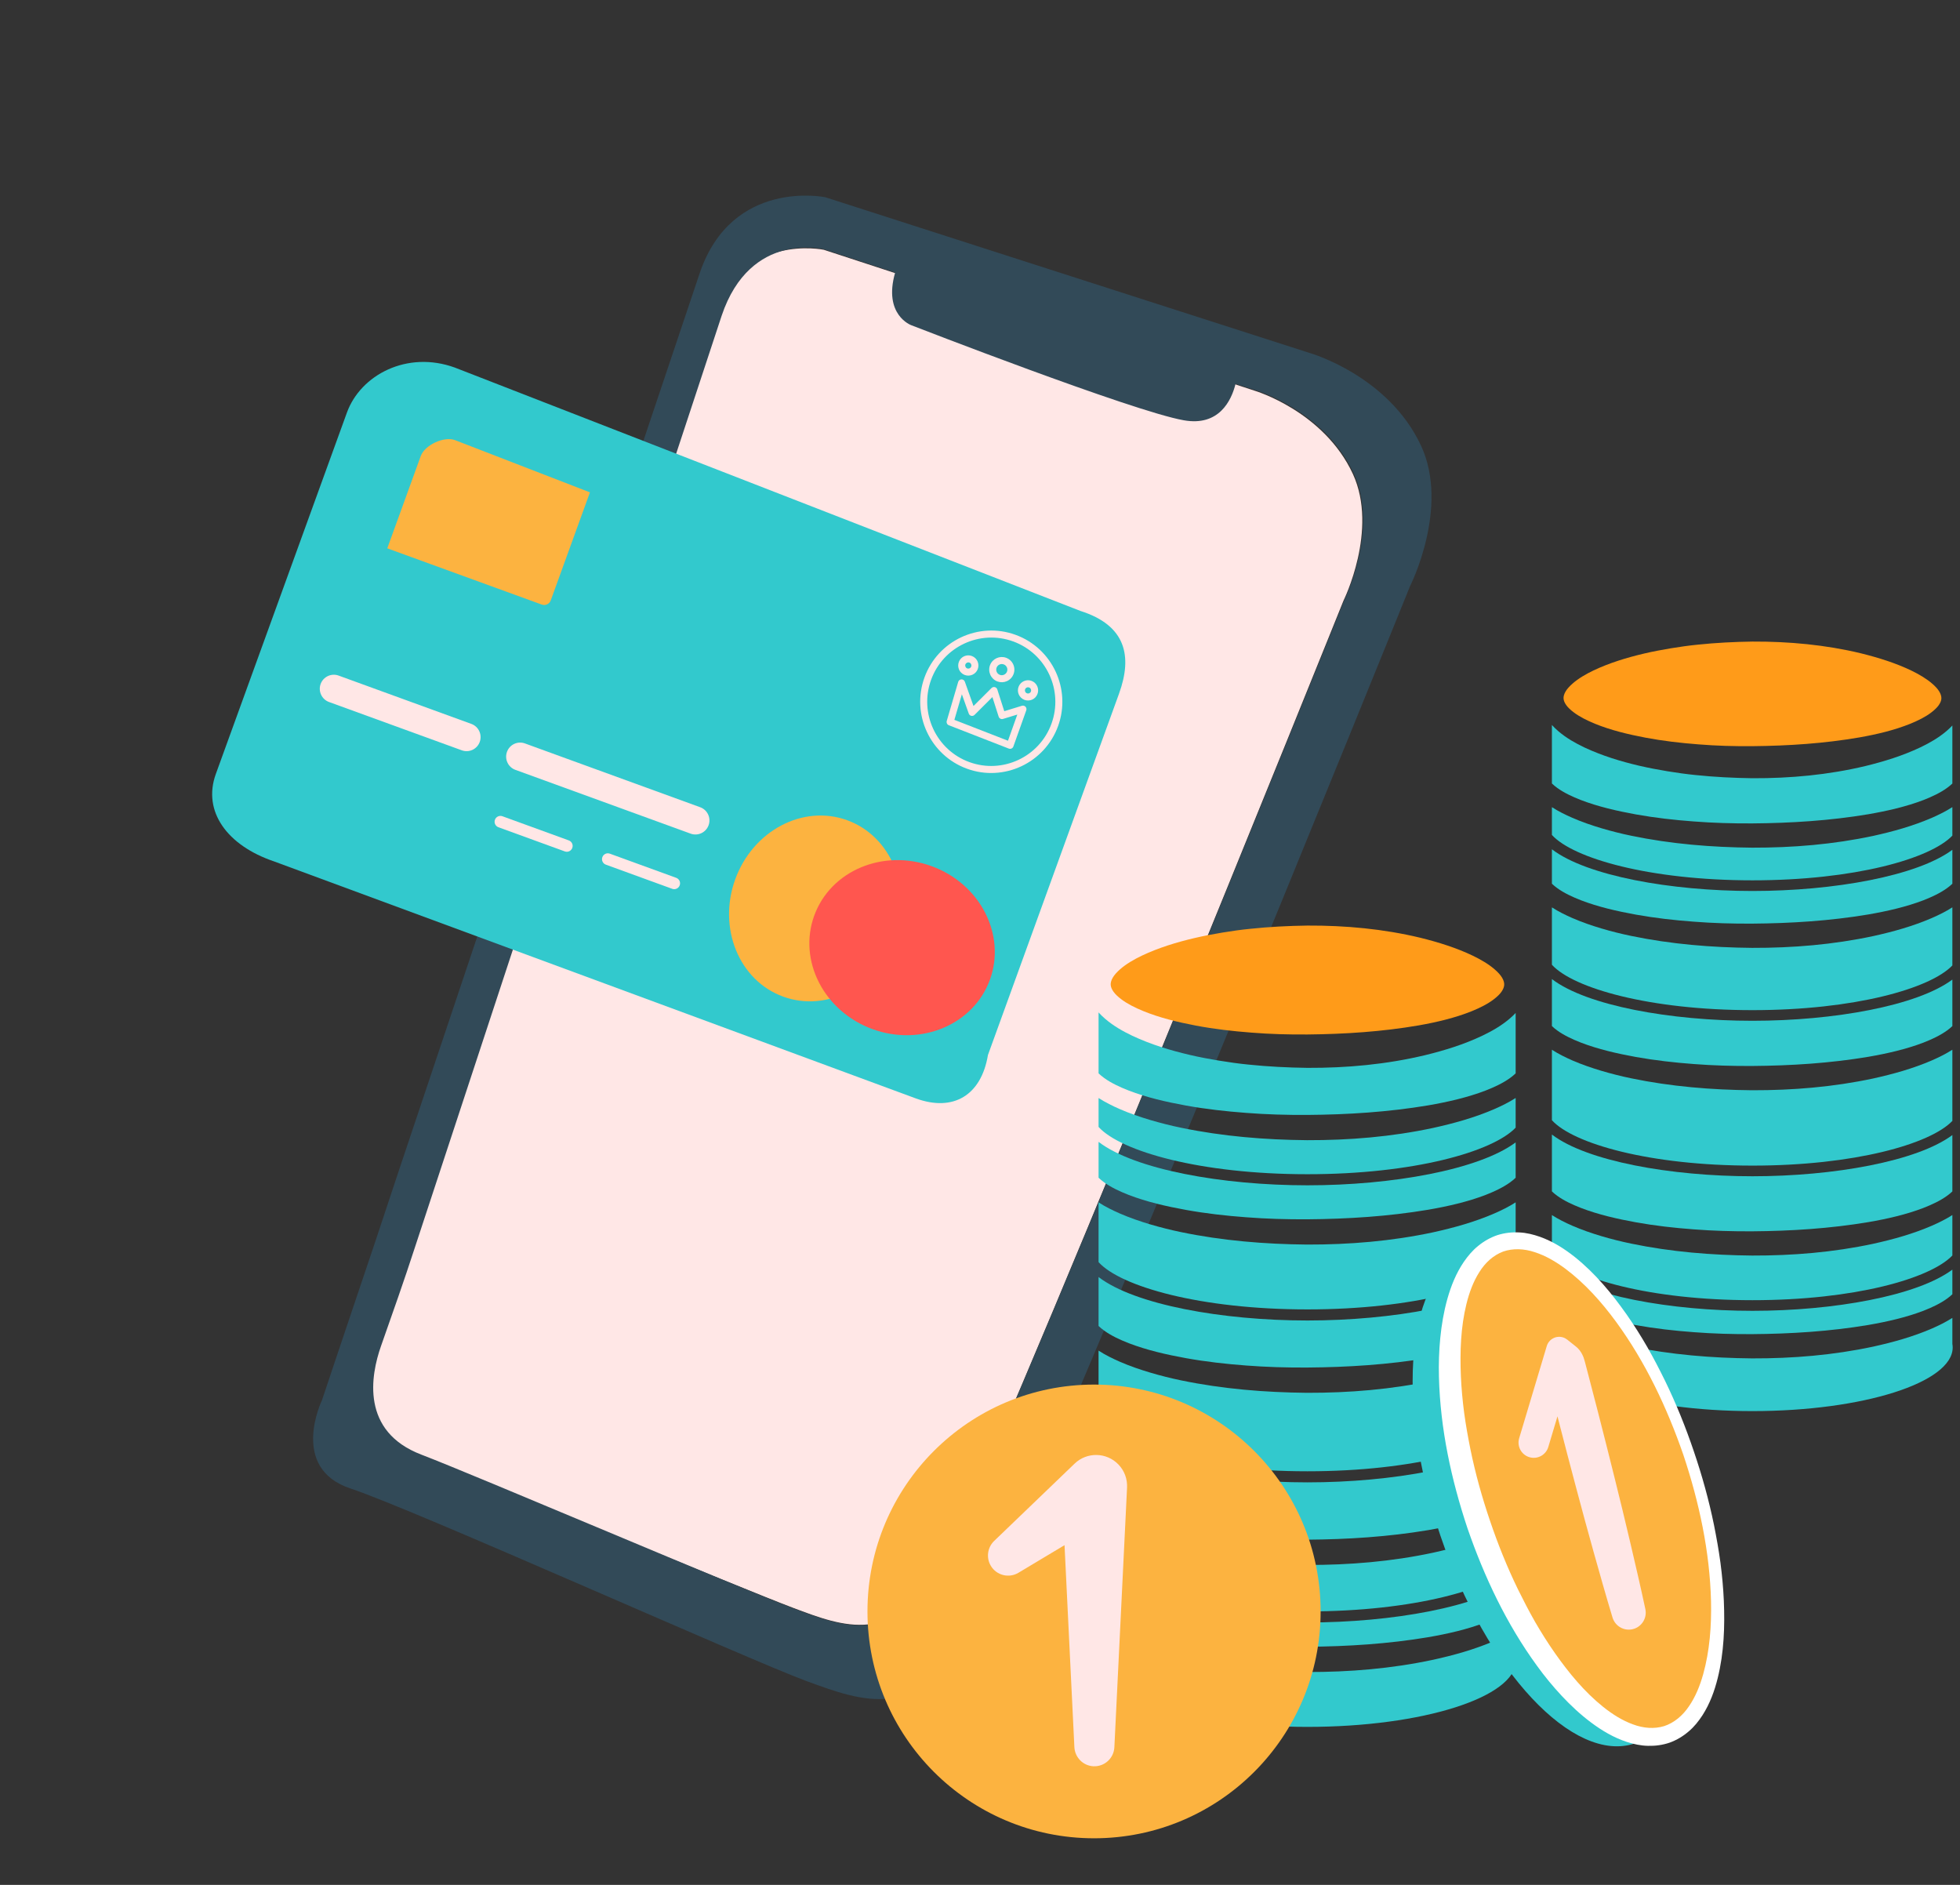 <svg width="104" height="100" viewBox="0 0 104 100" fill="none" xmlns="http://www.w3.org/2000/svg">
<rect x="0" y="0" width="104" height="100" fill="#333333" stroke="none"/>
<path d="M20.171 70.487C20.171 70.487 37.117 18.972 37.812 16.856C39.336 12.316 43.714 13.252 43.714 13.252L66.577 20.73C66.577 20.73 70.244 21.816 71.788 25.15C73.148 28.114 71.291 31.859 71.291 31.859C71.291 31.859 52.279 79.111 49.844 83.219C47.41 87.326 44.78 86.319 42.077 85.3C39.373 84.282 24.804 78.213 21.893 77.231C17.969 75.906 20.171 70.487 20.171 70.487Z" fill="#FFE7E6"/>
<path d="M17.086 74.284C17.086 74.284 18.203 70.931 19.934 65.808L21.189 62.027C22.714 57.487 36.347 16.783 37.129 14.486C38.849 9.437 43.79 10.464 43.79 10.464L69.531 18.739C69.531 18.739 73.669 19.932 75.398 23.637C76.934 26.926 74.82 31.095 74.82 31.095C74.82 31.095 54.16 82.198 51.403 86.766C48.645 91.333 45.846 90.308 42.791 89.186C39.736 88.064 21.895 80.056 18.61 78.975C15.324 77.893 17.086 74.284 17.086 74.284ZM22.359 77.174C25.244 78.279 39.378 84.306 42.081 85.325C44.784 86.343 47.414 87.35 49.849 83.243C52.279 79.113 71.334 31.829 71.334 31.829C71.334 31.829 73.19 28.084 71.831 25.12C70.286 21.786 66.619 20.7 66.619 20.7L65.56 20.365C65.338 21.258 64.679 22.632 62.811 22.297C60.109 21.824 48.352 17.253 48.352 17.253C48.352 17.253 46.851 16.711 47.498 14.461L43.734 13.227C43.734 13.227 39.817 12.209 38.292 16.749C37.593 18.842 22.015 66.18 22.015 66.18C21.446 67.936 20.827 69.676 20.215 71.418C19.668 72.973 19.133 75.944 22.359 77.174Z" fill="#324A58"/>
<path d="M92.988 46.705C98.392 46.705 102.423 45.563 103.595 44.333V42.821C103.244 43.047 102.877 43.225 102.508 43.388C101.495 43.825 100.447 44.115 99.391 44.348C97.276 44.8 95.119 44.977 92.97 44.972C90.821 44.952 88.668 44.778 86.552 44.338C86.022 44.229 85.497 44.096 84.976 43.942C84.455 43.787 83.938 43.609 83.431 43.389C83.062 43.227 82.696 43.048 82.346 42.823V44.296C83.471 45.54 87.53 46.705 92.988 46.705Z" fill="#32C9CD"/>
<path d="M83.883 47.761C84.802 48.115 85.801 48.343 86.806 48.525C87.814 48.706 88.84 48.822 89.87 48.898C90.899 48.979 91.935 49.008 92.97 49.002C95.039 48.987 97.112 48.855 99.132 48.516C100.139 48.342 101.138 48.114 102.059 47.763C102.514 47.585 102.957 47.377 103.314 47.118C103.416 47.044 103.511 46.966 103.595 46.886V45.084C101.732 46.475 97.304 47.27 92.989 47.27C88.645 47.27 84.187 46.465 82.346 45.057V46.884C82.43 46.965 82.525 47.043 82.627 47.117C82.984 47.376 83.427 47.583 83.883 47.761Z" fill="#32C9CD"/>
<path d="M102.508 48.704C101.495 49.142 100.447 49.431 99.391 49.664C97.276 50.117 95.119 50.294 92.97 50.288C90.821 50.268 88.668 50.094 86.552 49.654C86.022 49.545 85.497 49.413 84.976 49.259C84.455 49.104 83.938 48.926 83.431 48.706C83.062 48.544 82.696 48.365 82.346 48.139V51.183C83.471 52.427 87.53 53.592 92.988 53.592C98.392 53.592 102.423 52.45 103.595 51.22V48.138C103.244 48.363 102.877 48.542 102.508 48.704Z" fill="#32C9CD"/>
<path d="M82.346 51.943V54.437C82.43 54.517 82.525 54.595 82.627 54.669C82.984 54.928 83.427 55.135 83.883 55.313C84.802 55.667 85.801 55.895 86.806 56.078C87.814 56.258 88.84 56.374 89.87 56.451C90.899 56.531 91.935 56.559 92.97 56.554C95.039 56.539 97.112 56.407 99.132 56.068C100.139 55.894 101.138 55.666 102.059 55.315C102.514 55.137 102.957 54.929 103.314 54.67C103.416 54.596 103.511 54.518 103.595 54.438V51.97C101.732 53.362 97.304 54.156 92.989 54.156C88.645 54.157 84.187 53.352 82.346 51.943Z" fill="#32C9CD"/>
<path d="M92.988 61.84C98.392 61.84 102.423 60.698 103.595 59.468V55.691C103.244 55.917 102.877 56.096 102.508 56.258C101.495 56.695 100.447 56.985 99.391 57.218C97.276 57.67 95.119 57.847 92.97 57.842C90.821 57.822 88.668 57.648 86.552 57.208C86.022 57.099 85.497 56.966 84.976 56.812C84.455 56.657 83.938 56.479 83.431 56.26C83.062 56.097 82.696 55.918 82.346 55.693V59.431C83.471 60.675 87.53 61.84 92.988 61.84Z" fill="#32C9CD"/>
<path d="M83.883 64.084C84.802 64.438 85.801 64.667 86.806 64.849C87.814 65.03 88.84 65.146 89.87 65.222C90.899 65.302 91.935 65.331 92.97 65.326C95.039 65.311 97.112 65.178 99.132 64.839C100.139 64.666 101.138 64.438 102.059 64.086C102.514 63.908 102.957 63.701 103.314 63.441C103.416 63.368 103.511 63.29 103.595 63.209V60.218C101.732 61.61 97.304 62.405 92.988 62.405C88.645 62.405 84.187 61.6 82.346 60.191V63.208C82.43 63.288 82.525 63.367 82.627 63.441C82.984 63.7 83.427 63.907 83.883 64.084Z" fill="#32C9CD"/>
<path d="M83.883 69.54C84.802 69.894 85.801 70.122 86.806 70.304C87.814 70.485 88.84 70.601 89.87 70.677C90.899 70.757 91.935 70.786 92.97 70.781C95.039 70.766 97.112 70.634 99.132 70.295C100.139 70.121 101.138 69.893 102.059 69.542C102.514 69.364 102.957 69.156 103.314 68.897C103.416 68.823 103.511 68.745 103.595 68.665V67.358C101.732 68.75 97.304 69.544 92.988 69.544C88.645 69.544 84.187 68.739 82.346 67.331V68.663C82.43 68.744 82.525 68.822 82.627 68.896C82.984 69.155 83.427 69.362 83.883 69.54Z" fill="#32C9CD"/>
<path d="M92.988 68.98C98.392 68.98 102.423 67.838 103.595 66.608V64.462C103.244 64.687 102.877 64.866 102.508 65.028C101.495 65.466 100.447 65.755 99.391 65.988C97.276 66.441 95.119 66.618 92.97 66.612C90.821 66.592 88.668 66.418 86.552 65.978C86.022 65.869 85.497 65.737 84.976 65.583C84.455 65.428 83.938 65.25 83.431 65.03C83.062 64.868 82.696 64.689 82.346 64.464V66.57C83.471 67.814 87.53 68.98 92.988 68.98Z" fill="#32C9CD"/>
<path d="M99.391 71.444C97.276 71.897 95.119 72.074 92.97 72.068C90.821 72.048 88.668 71.874 86.552 71.434C86.022 71.325 85.497 71.193 84.976 71.039C84.455 70.884 83.938 70.706 83.431 70.486C83.062 70.324 82.696 70.145 82.346 69.919V71.333H82.375C82.368 71.384 82.362 71.436 82.362 71.488C82.362 73.352 87.119 74.864 92.987 74.864C98.855 74.864 103.612 73.352 103.612 71.488C103.612 71.426 103.606 71.364 103.595 71.302V69.918C103.244 70.143 102.878 70.322 102.508 70.484C101.495 70.922 100.447 71.211 99.391 71.444Z" fill="#32C9CD"/>
<path d="M102.532 36.276C102.224 36.006 101.827 35.775 101.415 35.575C100.583 35.175 99.665 34.889 98.736 34.659C96.868 34.21 94.923 34.029 92.988 34.038C92.019 34.052 91.051 34.101 90.09 34.201C89.61 34.248 89.132 34.317 88.656 34.395C88.181 34.474 87.708 34.563 87.242 34.672C86.311 34.89 85.392 35.173 84.557 35.568C84.144 35.766 83.746 35.997 83.438 36.27C83.286 36.404 83.151 36.548 83.07 36.689C82.988 36.83 82.957 36.953 82.964 37.062C82.972 37.17 83.016 37.282 83.107 37.41C83.197 37.537 83.337 37.666 83.494 37.785C83.81 38.027 84.213 38.225 84.627 38.396C85.465 38.738 86.384 38.96 87.308 39.135C88.235 39.31 89.18 39.42 90.13 39.492C91.078 39.569 92.034 39.595 92.988 39.587C94.895 39.569 96.805 39.444 98.665 39.122C99.591 38.959 100.511 38.74 101.351 38.403C101.767 38.233 102.171 38.036 102.487 37.791C102.643 37.671 102.783 37.54 102.872 37.412C102.962 37.283 103.005 37.17 103.012 37.062C103.017 36.953 102.985 36.831 102.902 36.691C102.82 36.552 102.685 36.409 102.532 36.276Z" fill="#FF9B19"/>
<path d="M103.292 38.779C102.849 39.156 102.377 39.418 101.901 39.648C100.948 40.1 99.968 40.399 98.981 40.641C97.006 41.112 94.993 41.296 92.987 41.288C91.984 41.274 90.981 41.224 89.981 41.12C89.481 41.071 88.982 41 88.484 40.919C87.987 40.837 87.49 40.743 86.995 40.629C86.007 40.398 85.026 40.102 84.07 39.655C83.593 39.426 83.12 39.164 82.677 38.785C82.564 38.686 82.452 38.581 82.346 38.463V41.567C82.43 41.648 82.525 41.726 82.627 41.8C82.984 42.059 83.427 42.266 83.883 42.444C84.802 42.797 85.801 43.026 86.806 43.208C87.814 43.389 88.84 43.505 89.87 43.581C90.899 43.661 91.935 43.69 92.97 43.685C95.039 43.67 97.112 43.538 99.132 43.199C100.139 43.025 101.138 42.797 102.059 42.446C102.514 42.268 102.957 42.06 103.314 41.801C103.416 41.727 103.511 41.649 103.595 41.569V38.49C103.497 38.594 103.395 38.69 103.292 38.779Z" fill="#32C9CD"/>
<path d="M69.375 62.297C75.003 62.297 79.201 61.108 80.422 59.827V58.252C80.056 58.487 79.675 58.673 79.29 58.842C78.235 59.297 77.143 59.599 76.043 59.841C73.841 60.313 71.595 60.497 69.356 60.491C67.118 60.471 64.876 60.289 62.671 59.831C62.12 59.718 61.573 59.579 61.03 59.419C60.487 59.258 59.949 59.072 59.422 58.844C59.037 58.675 58.656 58.488 58.291 58.254V59.788C59.463 61.083 63.691 62.297 69.375 62.297Z" fill="#32C9CD"/>
<path d="M59.892 63.396C60.849 63.765 61.89 64.003 62.937 64.192C63.986 64.381 65.055 64.502 66.127 64.581C67.199 64.665 68.278 64.694 69.356 64.689C71.511 64.673 73.669 64.535 75.774 64.182C76.822 64.001 77.863 63.764 78.822 63.398C79.296 63.213 79.757 62.997 80.13 62.727C80.235 62.65 80.334 62.569 80.422 62.485V60.608C78.481 62.057 73.87 62.885 69.375 62.885C64.852 62.885 60.209 62.047 58.291 60.58V62.483C58.379 62.567 58.478 62.649 58.584 62.726C58.956 62.995 59.417 63.211 59.892 63.396Z" fill="#32C9CD"/>
<path d="M79.29 64.379C78.235 64.835 77.143 65.136 76.043 65.379C73.841 65.85 71.595 66.034 69.356 66.029C67.118 66.008 64.876 65.826 62.671 65.369C62.12 65.255 61.573 65.117 61.03 64.957C60.487 64.795 59.949 64.61 59.422 64.381C59.037 64.212 58.656 64.026 58.291 63.791V66.96C59.463 68.256 63.691 69.469 69.375 69.469C75.003 69.469 79.201 68.28 80.422 66.999V63.789C80.056 64.024 79.675 64.21 79.29 64.379Z" fill="#32C9CD"/>
<path d="M58.291 67.752V70.348C58.379 70.432 58.478 70.513 58.584 70.591C58.956 70.86 59.417 71.076 59.892 71.261C60.849 71.629 61.89 71.868 62.937 72.057C63.986 72.246 65.055 72.366 66.127 72.446C67.2 72.529 68.278 72.559 69.356 72.553C71.511 72.538 73.67 72.4 75.774 72.047C76.822 71.866 77.863 71.629 78.822 71.263C79.296 71.078 79.758 70.862 80.13 70.591C80.236 70.514 80.334 70.433 80.422 70.35V67.78C78.482 69.229 73.87 70.057 69.375 70.057C64.852 70.057 60.209 69.219 58.291 67.752Z" fill="#32C9CD"/>
<path d="M69.375 78.057C75.003 78.057 79.201 76.868 80.422 75.587V71.654C80.056 71.889 79.675 72.075 79.29 72.244C78.235 72.7 77.143 73.001 76.043 73.244C73.841 73.715 71.595 73.899 69.356 73.894C67.118 73.873 64.876 73.691 62.671 73.234C62.12 73.12 61.573 72.982 61.03 72.821C60.487 72.66 59.949 72.475 59.422 72.246C59.037 72.077 58.656 71.891 58.291 71.656V75.548C59.463 76.844 63.691 78.057 69.375 78.057Z" fill="#32C9CD"/>
<path d="M59.892 80.394C60.849 80.762 61.89 81 62.937 81.19C63.986 81.379 65.055 81.499 66.127 81.579C67.199 81.662 68.278 81.692 69.356 81.686C71.511 81.671 73.669 81.533 75.774 81.18C76.822 80.999 77.863 80.762 78.822 80.396C79.296 80.211 79.757 79.995 80.13 79.724C80.235 79.647 80.334 79.566 80.422 79.483V76.368C78.481 77.817 73.87 78.645 69.375 78.645C64.852 78.645 60.209 77.806 58.291 76.34V79.481C58.379 79.565 58.478 79.647 58.584 79.723C58.956 79.993 59.417 80.209 59.892 80.394Z" fill="#32C9CD"/>
<path d="M59.892 86.074C60.849 86.443 61.89 86.681 62.937 86.871C63.986 87.059 65.055 87.18 66.127 87.259C67.199 87.343 68.278 87.373 69.356 87.367C71.511 87.352 73.669 87.214 75.774 86.861C76.822 86.68 77.863 86.442 78.822 86.076C79.296 85.891 79.757 85.675 80.13 85.405C80.235 85.328 80.334 85.247 80.422 85.163V83.803C78.481 85.252 73.87 86.079 69.375 86.079C64.852 86.079 60.209 85.241 58.291 83.774V85.162C58.379 85.246 58.478 85.327 58.584 85.404C58.956 85.674 59.417 85.889 59.892 86.074Z" fill="#32C9CD"/>
<path d="M69.375 85.492C75.003 85.492 79.201 84.303 80.422 83.022V80.787C80.056 81.022 79.675 81.208 79.29 81.377C78.235 81.832 77.143 82.134 76.043 82.376C73.841 82.848 71.595 83.032 69.356 83.027C67.118 83.006 64.876 82.824 62.671 82.366C62.12 82.253 61.573 82.115 61.03 81.954C60.487 81.793 59.949 81.607 59.422 81.379C59.037 81.21 58.656 81.023 58.291 80.789V82.983C59.463 84.278 63.691 85.492 69.375 85.492Z" fill="#32C9CD"/>
<path d="M76.043 88.057C73.841 88.528 71.595 88.713 69.356 88.707C67.118 88.686 64.876 88.505 62.671 88.047C62.12 87.933 61.573 87.795 61.03 87.635C60.487 87.474 59.949 87.288 59.422 87.059C59.037 86.89 58.656 86.704 58.291 86.469V87.941H58.321C58.314 87.995 58.309 88.049 58.309 88.103C58.309 90.044 63.263 91.618 69.374 91.618C75.485 91.618 80.439 90.044 80.439 88.103C80.439 88.038 80.433 87.973 80.422 87.909V86.468C80.057 86.702 79.675 86.889 79.29 87.057C78.235 87.513 77.143 87.815 76.043 88.057Z" fill="#32C9CD"/>
<path d="M79.316 51.435C78.995 51.154 78.582 50.913 78.152 50.705C77.286 50.289 76.33 49.99 75.362 49.751C73.417 49.284 71.391 49.095 69.375 49.105C68.367 49.119 67.359 49.17 66.358 49.275C65.857 49.323 65.359 49.395 64.864 49.476C64.369 49.558 63.877 49.651 63.391 49.765C62.421 49.991 61.464 50.287 60.595 50.698C60.164 50.904 59.75 51.145 59.429 51.428C59.271 51.569 59.13 51.719 59.046 51.865C58.96 52.012 58.929 52.14 58.935 52.253C58.944 52.366 58.99 52.483 59.085 52.616C59.178 52.748 59.324 52.883 59.487 53.007C59.817 53.259 60.236 53.465 60.668 53.643C61.54 53.999 62.497 54.23 63.46 54.413C64.425 54.595 65.41 54.709 66.399 54.784C67.387 54.864 68.382 54.891 69.375 54.883C71.362 54.864 73.351 54.734 75.288 54.399C76.253 54.228 77.211 54.001 78.086 53.65C78.519 53.474 78.939 53.267 79.268 53.013C79.431 52.888 79.577 52.752 79.669 52.618C79.763 52.484 79.808 52.366 79.815 52.253C79.821 52.14 79.788 52.013 79.701 51.867C79.615 51.722 79.475 51.574 79.316 51.435Z" fill="#FF9B19"/>
<path d="M80.106 54.042C79.645 54.434 79.154 54.707 78.658 54.946C77.665 55.418 76.645 55.729 75.617 55.981C73.559 56.472 71.463 56.663 69.374 56.654C68.329 56.64 67.285 56.588 66.243 56.48C65.722 56.429 65.203 56.355 64.684 56.27C64.166 56.185 63.649 56.088 63.134 55.968C62.104 55.727 61.083 55.419 60.087 54.954C59.59 54.716 59.098 54.443 58.636 54.048C58.519 53.946 58.402 53.836 58.291 53.713V56.946C58.379 57.03 58.478 57.111 58.584 57.188C58.956 57.458 59.417 57.673 59.892 57.858C60.849 58.227 61.89 58.465 62.937 58.655C63.986 58.843 65.055 58.964 66.127 59.043C67.2 59.127 68.278 59.157 69.356 59.151C71.511 59.136 73.67 58.998 75.774 58.645C76.822 58.464 77.863 58.226 78.822 57.86C79.296 57.675 79.758 57.459 80.13 57.189C80.236 57.112 80.334 57.031 80.422 56.947V53.741C80.32 53.85 80.214 53.949 80.106 54.042Z" fill="#32C9CD"/>
<path d="M86.751 92.492C90.008 91.384 90.669 84.654 88.227 77.46C85.785 70.267 81.164 65.334 77.906 66.442C74.649 67.551 73.988 74.281 76.43 81.474C78.872 88.668 83.493 93.601 86.751 92.492Z" fill="#32C9CD"/>
<path d="M88.452 91.915C91.527 90.868 92.04 84.188 89.598 76.995C87.156 69.801 82.683 64.818 79.608 65.864C76.533 66.911 76.02 73.59 78.462 80.784C80.904 87.977 85.377 92.961 88.452 91.915Z" fill="#FCB340"/>
<path d="M89.877 76.999C90.312 78.277 90.675 79.58 90.946 80.905C91.078 81.568 91.199 82.234 91.289 82.906C91.377 83.577 91.439 84.254 91.469 84.933C91.525 86.291 91.48 87.67 91.144 89.03C90.975 89.707 90.733 90.383 90.334 91.003C90.133 91.31 89.9 91.609 89.605 91.857C89.314 92.108 88.974 92.315 88.602 92.451C88.229 92.58 87.832 92.634 87.445 92.623C87.056 92.616 86.683 92.531 86.328 92.418C85.618 92.186 84.995 91.811 84.428 91.388C83.861 90.964 83.349 90.486 82.874 89.979C82.4 89.472 81.96 88.938 81.557 88.38C79.934 86.154 78.758 83.66 77.868 81.086C77.007 78.501 76.421 75.807 76.352 73.051C76.333 72.363 76.356 71.671 76.423 70.98C76.492 70.289 76.607 69.597 76.798 68.915C76.99 68.234 77.256 67.556 77.678 66.939C77.89 66.634 78.134 66.338 78.439 66.095C78.739 65.85 79.086 65.652 79.461 65.526C79.838 65.407 80.234 65.364 80.617 65.385C81.002 65.402 81.368 65.497 81.715 65.618C82.409 65.866 83.012 66.254 83.559 66.687C84.652 67.561 85.528 68.627 86.31 69.737C86.7 70.294 87.062 70.868 87.401 71.455C87.739 72.043 88.048 72.644 88.347 73.251C88.939 74.466 89.445 75.721 89.877 76.999ZM89.322 77.188C88.457 74.686 87.309 72.261 85.756 70.134C84.981 69.076 84.096 68.088 83.073 67.32C82.562 66.939 82.012 66.617 81.438 66.433C80.866 66.241 80.275 66.22 79.758 66.4C79.245 66.593 78.812 66.981 78.498 67.486C78.177 67.985 77.961 68.574 77.81 69.184C77.508 70.409 77.461 71.717 77.516 73.011C77.545 73.66 77.605 74.31 77.69 74.957C77.777 75.604 77.894 76.248 78.022 76.889C78.284 78.172 78.637 79.438 79.06 80.68C79.48 81.923 79.971 83.141 80.544 84.319C80.834 84.905 81.133 85.487 81.457 86.053C81.784 86.618 82.132 87.169 82.504 87.701C83.248 88.761 84.081 89.769 85.067 90.557C85.557 90.948 86.088 91.284 86.646 91.484C87.202 91.693 87.781 91.736 88.305 91.576C88.826 91.404 89.281 91.027 89.618 90.525C89.961 90.029 90.201 89.438 90.373 88.824C90.717 87.591 90.818 86.268 90.789 84.957C90.725 82.322 90.16 79.699 89.322 77.188Z" fill="white"/>
<path d="M80.609 76.304L82.073 71.414C82.182 71.05 82.566 70.843 82.929 70.952C83.015 70.978 83.092 71.019 83.158 71.071L83.627 71.445C83.774 71.561 83.865 71.693 83.94 71.829C84.015 71.964 84.061 72.107 84.098 72.253L84.325 73.124L84.778 74.866C85.076 76.029 85.372 77.192 85.66 78.357L86.09 80.105L86.508 81.857C86.781 83.026 87.055 84.195 87.305 85.37C87.408 85.857 87.098 86.335 86.612 86.439C86.151 86.537 85.698 86.261 85.563 85.819C85.215 84.669 84.89 83.513 84.565 82.358L84.086 80.622L83.619 78.883C83.309 77.724 83.008 76.562 82.707 75.4L82.264 73.655L82.043 72.782C82.004 72.638 81.976 72.49 81.976 72.335C81.976 72.18 81.992 72.021 82.065 71.847L83.619 71.878L82.155 76.768C82.027 77.195 81.577 77.438 81.151 77.309C80.724 77.181 80.481 76.731 80.609 76.304Z" fill="#FFE7E6"/>
<path d="M58.052 97.528C64.692 97.528 70.074 92.14 70.074 85.493C70.074 78.846 64.692 73.457 58.052 73.457C51.412 73.457 46.029 78.846 46.029 85.493C46.029 92.14 51.412 97.528 58.052 97.528Z" fill="#FCB340"/>
<path d="M59.347 77.698C58.717 77.042 57.676 77.02 57.021 77.65L52.751 81.753C52.4 82.091 52.314 82.637 52.574 83.073C52.877 83.58 53.533 83.745 54.039 83.442L56.485 81.977L57.008 92.696C57.036 93.235 57.468 93.68 58.017 93.707C58.603 93.735 59.102 93.283 59.13 92.696L59.798 79.025L59.803 78.913C59.823 78.478 59.672 78.036 59.347 77.698Z" fill="#FFE7E6"/>
<path d="M48.6 58.277L14.527 45.696C12.072 44.862 10.728 43.059 11.453 41.06L18.408 21.889C19.133 19.89 21.606 18.581 24.139 19.503L57.333 32.414C59.736 33.178 60.102 34.801 59.377 36.801L52.422 55.971C52.068 58.102 50.595 59.003 48.6 58.277Z" fill="#32C9CD"/>
<path d="M28.747 32.075L20.549 29.091L22.326 24.193C22.537 23.613 23.553 23.137 24.133 23.347L31.303 26.121L29.224 31.852C29.154 32.045 28.941 32.145 28.747 32.075Z" fill="#FCB340"/>
<path d="M24.503 39.807L17.458 37.244C17.072 37.103 16.873 36.675 17.013 36.288C17.154 35.901 17.581 35.702 17.967 35.842L25.011 38.406C25.397 38.547 25.596 38.974 25.456 39.361C25.315 39.748 24.889 39.948 24.503 39.807Z" fill="#FFE7E6"/>
<path d="M35.669 47.155L32.147 45.873C31.986 45.815 31.903 45.637 31.962 45.475C32.02 45.314 32.198 45.231 32.359 45.29L35.881 46.572C36.042 46.63 36.125 46.808 36.066 46.969C36.008 47.131 35.83 47.214 35.669 47.155Z" fill="#FFE7E6"/>
<path d="M29.97 45.171L26.448 43.889C26.287 43.831 26.204 43.652 26.262 43.491C26.321 43.33 26.499 43.247 26.66 43.305L30.182 44.587C30.343 44.646 30.425 44.824 30.367 44.985C30.308 45.146 30.131 45.23 29.97 45.171Z" fill="#FFE7E6"/>
<path d="M36.646 44.228L27.346 40.843C26.96 40.703 26.761 40.275 26.901 39.888C27.041 39.501 27.468 39.301 27.854 39.442L37.154 42.827C37.54 42.967 37.739 43.395 37.599 43.782C37.459 44.169 37.032 44.369 36.646 44.228Z" fill="#FFE7E6"/>
<path d="M41.557 52.875C43.899 53.728 46.559 52.324 47.496 49.739C48.434 47.155 47.295 44.368 44.952 43.516C42.609 42.663 39.95 44.067 39.012 46.651C38.075 49.236 39.214 52.023 41.557 52.875Z" fill="#FCB340"/>
<path d="M46.298 54.6C48.873 55.537 51.662 54.361 52.528 51.974C53.394 49.586 52.009 46.891 49.434 45.954C46.859 45.017 44.069 46.192 43.203 48.58C42.337 50.967 43.723 53.662 46.298 54.6Z" fill="#FF564F"/>
<path d="M53.532 39.717C53.531 39.717 53.53 39.716 53.529 39.716L50.346 38.477C50.256 38.442 50.208 38.343 50.235 38.251L50.843 36.177C50.865 36.1 50.935 36.046 51.016 36.044C51.096 36.041 51.169 36.091 51.196 36.167L51.655 37.457L52.611 36.503C52.657 36.458 52.723 36.439 52.786 36.454C52.849 36.47 52.9 36.517 52.919 36.579L53.288 37.732L54.225 37.444C54.293 37.424 54.366 37.443 54.414 37.494C54.463 37.545 54.479 37.619 54.455 37.685L53.771 39.604C53.754 39.652 53.719 39.69 53.673 39.711C53.629 39.732 53.578 39.734 53.532 39.717ZM50.64 38.191L53.485 39.299L53.98 37.91L53.221 38.142C53.124 38.172 53.021 38.118 52.99 38.021L52.658 36.983L51.71 37.928C51.665 37.973 51.6 37.992 51.538 37.978C51.476 37.964 51.425 37.919 51.404 37.859L51.038 36.833L50.64 38.191Z" fill="#FFE7E6"/>
<path d="M51.196 35.812C51.193 35.811 51.189 35.809 51.185 35.808C50.909 35.701 50.772 35.389 50.88 35.112C50.931 34.978 51.032 34.873 51.163 34.815C51.291 34.759 51.432 34.754 51.563 34.802C51.566 34.803 51.57 34.804 51.574 34.806C51.85 34.913 51.987 35.225 51.88 35.502C51.88 35.502 51.88 35.502 51.88 35.502C51.774 35.774 51.469 35.911 51.196 35.812ZM51.436 35.152C51.396 35.137 51.352 35.139 51.313 35.156C51.273 35.174 51.242 35.206 51.226 35.247C51.193 35.332 51.235 35.428 51.32 35.461C51.411 35.493 51.5 35.451 51.533 35.366C51.566 35.282 51.524 35.186 51.439 35.153C51.438 35.153 51.437 35.152 51.436 35.152ZM51.706 35.434L51.707 35.434L51.706 35.434Z" fill="#FFE7E6"/>
<path d="M52.928 36.155C52.924 36.153 52.919 36.151 52.914 36.15C52.571 36.016 52.401 35.628 52.534 35.284C52.666 34.945 53.045 34.774 53.384 34.897C53.389 34.899 53.393 34.901 53.398 34.903C53.564 34.967 53.695 35.093 53.767 35.256C53.839 35.42 53.843 35.602 53.778 35.768C53.714 35.935 53.588 36.066 53.425 36.138C53.267 36.208 53.091 36.214 52.928 36.155ZM53.257 35.248C53.107 35.193 52.939 35.269 52.881 35.419C52.822 35.571 52.897 35.743 53.049 35.802C53.124 35.832 53.203 35.829 53.275 35.797C53.348 35.765 53.403 35.707 53.431 35.633C53.431 35.633 53.431 35.633 53.432 35.633C53.46 35.559 53.459 35.479 53.427 35.406C53.395 35.334 53.337 35.278 53.263 35.25C53.261 35.249 53.259 35.248 53.257 35.248Z" fill="#FFE7E6"/>
<path d="M54.365 37.133C54.361 37.131 54.358 37.13 54.354 37.128C54.078 37.021 53.941 36.709 54.048 36.433C54.1 36.299 54.201 36.193 54.332 36.135C54.464 36.077 54.608 36.073 54.743 36.126C55.019 36.233 55.156 36.546 55.048 36.822L55.048 36.822C54.943 37.094 54.638 37.232 54.365 37.133ZM54.605 36.472C54.565 36.458 54.521 36.459 54.482 36.477C54.442 36.494 54.411 36.527 54.395 36.568C54.362 36.652 54.404 36.748 54.489 36.781C54.579 36.815 54.669 36.772 54.702 36.687C54.735 36.602 54.693 36.507 54.608 36.474C54.607 36.473 54.606 36.473 54.605 36.472ZM54.875 36.755L54.876 36.755L54.875 36.755Z" fill="#FFE7E6"/>
<path d="M51.31 40.784C49.356 40.072 48.344 37.9 49.054 35.942C49.765 33.983 51.933 32.968 53.887 33.68C55.841 34.391 56.853 36.563 56.143 38.522C55.432 40.48 53.264 41.495 51.31 40.784ZM53.76 34.03C51.998 33.389 50.044 34.303 49.404 36.069C48.763 37.834 49.675 39.792 51.437 40.433C53.199 41.074 55.153 40.16 55.793 38.394C56.434 36.629 55.521 34.671 53.76 34.03Z" fill="#FFE7E6"/>
</svg>

